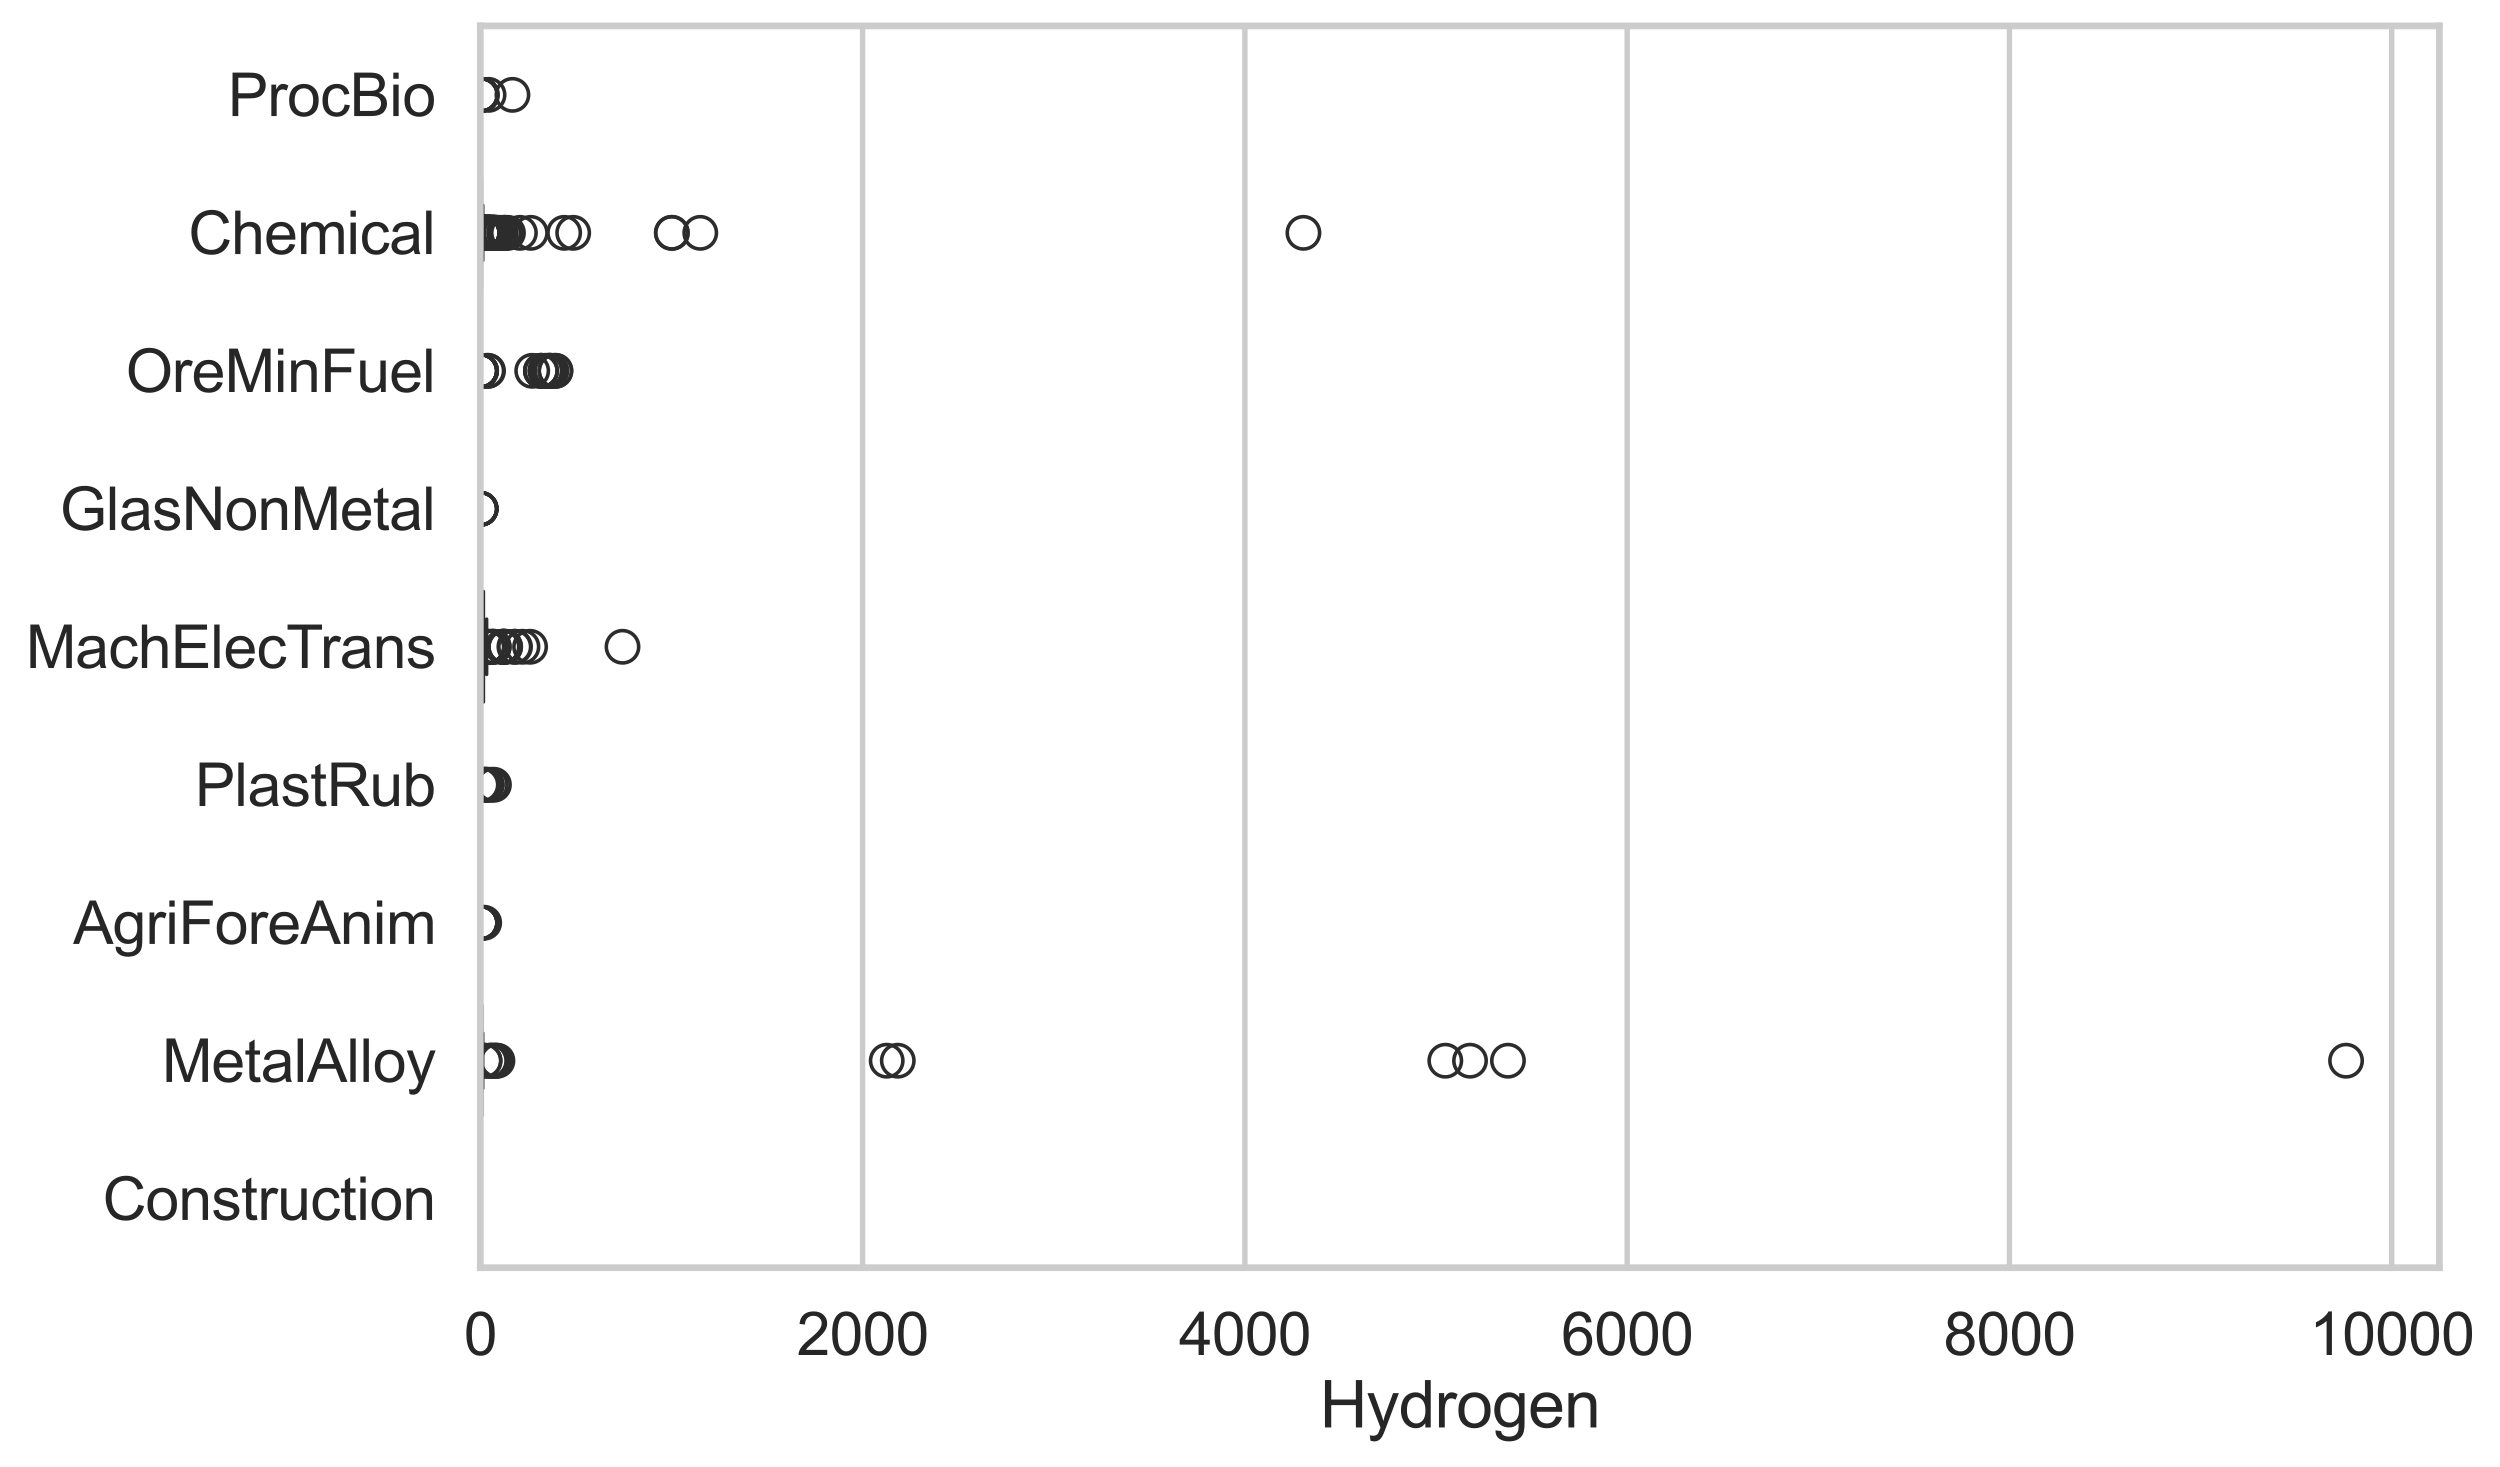 <?xml version="1.0" encoding="utf-8" standalone="no"?>
<!DOCTYPE svg PUBLIC "-//W3C//DTD SVG 1.1//EN"
  "http://www.w3.org/Graphics/SVG/1.1/DTD/svg11.dtd">
<svg xmlns:xlink="http://www.w3.org/1999/xlink" width="695.875pt" height="408.322pt" viewBox="0 0 695.875 408.322" xmlns="http://www.w3.org/2000/svg" version="1.1">
 <defs>
  <style type="text/css">*{stroke-linejoin: round; stroke-linecap: butt}</style>
 </defs>
 <g id="figure_1">
  <g id="patch_1">
   <path d="M 0 408.322 
L 695.875 408.322 
L 695.875 0 
L 0 0 
z
" style="fill: #ffffff"/>
  </g>
  <g id="axes_1">
   <g id="patch_2">
    <path d="M 133.697 352.86 
L 678.996 352.86 
L 678.996 7.2 
L 133.697 7.2 
z
" style="fill: #ffffff"/>
   </g>
   <g id="matplotlib.axis_1">
    <g id="xtick_1">
     <g id="line2d_1">
      <path d="M 133.697 352.86 
L 133.697 7.2 
" clip-path="url(#p6f147b8dbc)" style="fill: none; stroke: #cccccc; stroke-width: 1.5; stroke-linecap: round"/>
     </g>
     <g id="text_1">
      <!-- 0 -->
      <g style="fill: #262626" transform="translate(129.109 377.17) scale(0.165 -0.165)">
       <defs>
        <path id="ArialMT-30" d="M 266 2259 
Q 266 3072 433 3567 
Q 600 4063 929 4331 
Q 1259 4600 1759 4600 
Q 2128 4600 2406 4451 
Q 2684 4303 2865 4023 
Q 3047 3744 3150 3342 
Q 3253 2941 3253 2259 
Q 3253 1453 3087 958 
Q 2922 463 2592 192 
Q 2263 -78 1759 -78 
Q 1097 -78 719 397 
Q 266 969 266 2259 
z
M 844 2259 
Q 844 1131 1108 757 
Q 1372 384 1759 384 
Q 2147 384 2411 759 
Q 2675 1134 2675 2259 
Q 2675 3391 2411 3762 
Q 2147 4134 1753 4134 
Q 1366 4134 1134 3806 
Q 844 3388 844 2259 
z
" transform="scale(0.016)"/>
       </defs>
       <use xlink:href="#ArialMT-30"/>
      </g>
     </g>
    </g>
    <g id="xtick_2">
     <g id="line2d_2">
      <path d="M 240.105 352.86 
L 240.105 7.2 
" clip-path="url(#p6f147b8dbc)" style="fill: none; stroke: #cccccc; stroke-width: 1.5; stroke-linecap: round"/>
     </g>
     <g id="text_2">
      <!-- 2000 -->
      <g style="fill: #262626" transform="translate(221.754 377.17) scale(0.165 -0.165)">
       <defs>
        <path id="ArialMT-32" d="M 3222 541 
L 3222 0 
L 194 0 
Q 188 203 259 391 
Q 375 700 629 1000 
Q 884 1300 1366 1694 
Q 2113 2306 2375 2664 
Q 2638 3022 2638 3341 
Q 2638 3675 2398 3904 
Q 2159 4134 1775 4134 
Q 1369 4134 1125 3890 
Q 881 3647 878 3216 
L 300 3275 
Q 359 3922 746 4261 
Q 1134 4600 1788 4600 
Q 2447 4600 2831 4234 
Q 3216 3869 3216 3328 
Q 3216 3053 3103 2787 
Q 2991 2522 2730 2228 
Q 2469 1934 1863 1422 
Q 1356 997 1212 845 
Q 1069 694 975 541 
L 3222 541 
z
" transform="scale(0.016)"/>
       </defs>
       <use xlink:href="#ArialMT-32"/>
       <use xlink:href="#ArialMT-30" transform="translate(55.615 0)"/>
       <use xlink:href="#ArialMT-30" transform="translate(111.23 0)"/>
       <use xlink:href="#ArialMT-30" transform="translate(166.846 0)"/>
      </g>
     </g>
    </g>
    <g id="xtick_3">
     <g id="line2d_3">
      <path d="M 346.512 352.86 
L 346.512 7.2 
" clip-path="url(#p6f147b8dbc)" style="fill: none; stroke: #cccccc; stroke-width: 1.5; stroke-linecap: round"/>
     </g>
     <g id="text_3">
      <!-- 4000 -->
      <g style="fill: #262626" transform="translate(328.161 377.17) scale(0.165 -0.165)">
       <defs>
        <path id="ArialMT-34" d="M 2069 0 
L 2069 1097 
L 81 1097 
L 81 1613 
L 2172 4581 
L 2631 4581 
L 2631 1613 
L 3250 1613 
L 3250 1097 
L 2631 1097 
L 2631 0 
L 2069 0 
z
M 2069 1613 
L 2069 3678 
L 634 1613 
L 2069 1613 
z
" transform="scale(0.016)"/>
       </defs>
       <use xlink:href="#ArialMT-34"/>
       <use xlink:href="#ArialMT-30" transform="translate(55.615 0)"/>
       <use xlink:href="#ArialMT-30" transform="translate(111.23 0)"/>
       <use xlink:href="#ArialMT-30" transform="translate(166.846 0)"/>
      </g>
     </g>
    </g>
    <g id="xtick_4">
     <g id="line2d_4">
      <path d="M 452.92 352.86 
L 452.92 7.2 
" clip-path="url(#p6f147b8dbc)" style="fill: none; stroke: #cccccc; stroke-width: 1.5; stroke-linecap: round"/>
     </g>
     <g id="text_4">
      <!-- 6000 -->
      <g style="fill: #262626" transform="translate(434.569 377.17) scale(0.165 -0.165)">
       <defs>
        <path id="ArialMT-36" d="M 3184 3459 
L 2625 3416 
Q 2550 3747 2413 3897 
Q 2184 4138 1850 4138 
Q 1581 4138 1378 3988 
Q 1113 3794 959 3422 
Q 806 3050 800 2363 
Q 1003 2672 1297 2822 
Q 1591 2972 1913 2972 
Q 2475 2972 2870 2558 
Q 3266 2144 3266 1488 
Q 3266 1056 3080 686 
Q 2894 316 2569 119 
Q 2244 -78 1831 -78 
Q 1128 -78 684 439 
Q 241 956 241 2144 
Q 241 3472 731 4075 
Q 1159 4600 1884 4600 
Q 2425 4600 2770 4297 
Q 3116 3994 3184 3459 
z
M 888 1484 
Q 888 1194 1011 928 
Q 1134 663 1356 523 
Q 1578 384 1822 384 
Q 2178 384 2434 671 
Q 2691 959 2691 1453 
Q 2691 1928 2437 2201 
Q 2184 2475 1800 2475 
Q 1419 2475 1153 2201 
Q 888 1928 888 1484 
z
" transform="scale(0.016)"/>
       </defs>
       <use xlink:href="#ArialMT-36"/>
       <use xlink:href="#ArialMT-30" transform="translate(55.615 0)"/>
       <use xlink:href="#ArialMT-30" transform="translate(111.23 0)"/>
       <use xlink:href="#ArialMT-30" transform="translate(166.846 0)"/>
      </g>
     </g>
    </g>
    <g id="xtick_5">
     <g id="line2d_5">
      <path d="M 559.328 352.86 
L 559.328 7.2 
" clip-path="url(#p6f147b8dbc)" style="fill: none; stroke: #cccccc; stroke-width: 1.5; stroke-linecap: round"/>
     </g>
     <g id="text_5">
      <!-- 8000 -->
      <g style="fill: #262626" transform="translate(540.977 377.17) scale(0.165 -0.165)">
       <defs>
        <path id="ArialMT-38" d="M 1131 2484 
Q 781 2613 612 2850 
Q 444 3088 444 3419 
Q 444 3919 803 4259 
Q 1163 4600 1759 4600 
Q 2359 4600 2725 4251 
Q 3091 3903 3091 3403 
Q 3091 3084 2923 2848 
Q 2756 2613 2416 2484 
Q 2838 2347 3058 2040 
Q 3278 1734 3278 1309 
Q 3278 722 2862 322 
Q 2447 -78 1769 -78 
Q 1091 -78 675 323 
Q 259 725 259 1325 
Q 259 1772 486 2073 
Q 713 2375 1131 2484 
z
M 1019 3438 
Q 1019 3113 1228 2906 
Q 1438 2700 1772 2700 
Q 2097 2700 2305 2904 
Q 2513 3109 2513 3406 
Q 2513 3716 2298 3927 
Q 2084 4138 1766 4138 
Q 1444 4138 1231 3931 
Q 1019 3725 1019 3438 
z
M 838 1322 
Q 838 1081 952 856 
Q 1066 631 1291 507 
Q 1516 384 1775 384 
Q 2178 384 2440 643 
Q 2703 903 2703 1303 
Q 2703 1709 2433 1975 
Q 2163 2241 1756 2241 
Q 1359 2241 1098 1978 
Q 838 1716 838 1322 
z
" transform="scale(0.016)"/>
       </defs>
       <use xlink:href="#ArialMT-38"/>
       <use xlink:href="#ArialMT-30" transform="translate(55.615 0)"/>
       <use xlink:href="#ArialMT-30" transform="translate(111.23 0)"/>
       <use xlink:href="#ArialMT-30" transform="translate(166.846 0)"/>
      </g>
     </g>
    </g>
    <g id="xtick_6">
     <g id="line2d_6">
      <path d="M 665.736 352.86 
L 665.736 7.2 
" clip-path="url(#p6f147b8dbc)" style="fill: none; stroke: #cccccc; stroke-width: 1.5; stroke-linecap: round"/>
     </g>
     <g id="text_6">
      <!-- 10000 -->
      <g style="fill: #262626" transform="translate(642.797 377.17) scale(0.165 -0.165)">
       <defs>
        <path id="ArialMT-31" d="M 2384 0 
L 1822 0 
L 1822 3584 
Q 1619 3391 1289 3197 
Q 959 3003 697 2906 
L 697 3450 
Q 1169 3672 1522 3987 
Q 1875 4303 2022 4600 
L 2384 4600 
L 2384 0 
z
" transform="scale(0.016)"/>
       </defs>
       <use xlink:href="#ArialMT-31"/>
       <use xlink:href="#ArialMT-30" transform="translate(55.615 0)"/>
       <use xlink:href="#ArialMT-30" transform="translate(111.23 0)"/>
       <use xlink:href="#ArialMT-30" transform="translate(166.846 0)"/>
       <use xlink:href="#ArialMT-30" transform="translate(222.461 0)"/>
      </g>
     </g>
    </g>
    <g id="text_7">
     <!-- Hydrogen -->
     <g style="fill: #262626" transform="translate(367.326 397.334) scale(0.18 -0.18)">
      <defs>
       <path id="ArialMT-48" d="M 513 0 
L 513 4581 
L 1119 4581 
L 1119 2700 
L 3500 2700 
L 3500 4581 
L 4106 4581 
L 4106 0 
L 3500 0 
L 3500 2159 
L 1119 2159 
L 1119 0 
L 513 0 
z
" transform="scale(0.016)"/>
       <path id="ArialMT-79" d="M 397 -1278 
L 334 -750 
Q 519 -800 656 -800 
Q 844 -800 956 -737 
Q 1069 -675 1141 -563 
Q 1194 -478 1313 -144 
Q 1328 -97 1363 -6 
L 103 3319 
L 709 3319 
L 1400 1397 
Q 1534 1031 1641 628 
Q 1738 1016 1872 1384 
L 2581 3319 
L 3144 3319 
L 1881 -56 
Q 1678 -603 1566 -809 
Q 1416 -1088 1222 -1217 
Q 1028 -1347 759 -1347 
Q 597 -1347 397 -1278 
z
" transform="scale(0.016)"/>
       <path id="ArialMT-64" d="M 2575 0 
L 2575 419 
Q 2259 -75 1647 -75 
Q 1250 -75 917 144 
Q 584 363 401 755 
Q 219 1147 219 1656 
Q 219 2153 384 2558 
Q 550 2963 881 3178 
Q 1213 3394 1622 3394 
Q 1922 3394 2156 3267 
Q 2391 3141 2538 2938 
L 2538 4581 
L 3097 4581 
L 3097 0 
L 2575 0 
z
M 797 1656 
Q 797 1019 1065 703 
Q 1334 388 1700 388 
Q 2069 388 2326 689 
Q 2584 991 2584 1609 
Q 2584 2291 2321 2609 
Q 2059 2928 1675 2928 
Q 1300 2928 1048 2622 
Q 797 2316 797 1656 
z
" transform="scale(0.016)"/>
       <path id="ArialMT-72" d="M 416 0 
L 416 3319 
L 922 3319 
L 922 2816 
Q 1116 3169 1280 3281 
Q 1444 3394 1641 3394 
Q 1925 3394 2219 3213 
L 2025 2691 
Q 1819 2813 1613 2813 
Q 1428 2813 1281 2702 
Q 1134 2591 1072 2394 
Q 978 2094 978 1738 
L 978 0 
L 416 0 
z
" transform="scale(0.016)"/>
       <path id="ArialMT-6f" d="M 213 1659 
Q 213 2581 725 3025 
Q 1153 3394 1769 3394 
Q 2453 3394 2887 2945 
Q 3322 2497 3322 1706 
Q 3322 1066 3130 698 
Q 2938 331 2570 128 
Q 2203 -75 1769 -75 
Q 1072 -75 642 372 
Q 213 819 213 1659 
z
M 791 1659 
Q 791 1022 1069 705 
Q 1347 388 1769 388 
Q 2188 388 2466 706 
Q 2744 1025 2744 1678 
Q 2744 2294 2464 2611 
Q 2184 2928 1769 2928 
Q 1347 2928 1069 2612 
Q 791 2297 791 1659 
z
" transform="scale(0.016)"/>
       <path id="ArialMT-67" d="M 319 -275 
L 866 -356 
Q 900 -609 1056 -725 
Q 1266 -881 1628 -881 
Q 2019 -881 2231 -725 
Q 2444 -569 2519 -288 
Q 2563 -116 2559 434 
Q 2191 0 1641 0 
Q 956 0 581 494 
Q 206 988 206 1678 
Q 206 2153 378 2554 
Q 550 2956 876 3175 
Q 1203 3394 1644 3394 
Q 2231 3394 2613 2919 
L 2613 3319 
L 3131 3319 
L 3131 450 
Q 3131 -325 2973 -648 
Q 2816 -972 2473 -1159 
Q 2131 -1347 1631 -1347 
Q 1038 -1347 672 -1080 
Q 306 -813 319 -275 
z
M 784 1719 
Q 784 1066 1043 766 
Q 1303 466 1694 466 
Q 2081 466 2343 764 
Q 2606 1063 2606 1700 
Q 2606 2309 2336 2618 
Q 2066 2928 1684 2928 
Q 1309 2928 1046 2623 
Q 784 2319 784 1719 
z
" transform="scale(0.016)"/>
       <path id="ArialMT-65" d="M 2694 1069 
L 3275 997 
Q 3138 488 2766 206 
Q 2394 -75 1816 -75 
Q 1088 -75 661 373 
Q 234 822 234 1631 
Q 234 2469 665 2931 
Q 1097 3394 1784 3394 
Q 2450 3394 2872 2941 
Q 3294 2488 3294 1666 
Q 3294 1616 3291 1516 
L 816 1516 
Q 847 969 1125 678 
Q 1403 388 1819 388 
Q 2128 388 2347 550 
Q 2566 713 2694 1069 
z
M 847 1978 
L 2700 1978 
Q 2663 2397 2488 2606 
Q 2219 2931 1791 2931 
Q 1403 2931 1139 2672 
Q 875 2413 847 1978 
z
" transform="scale(0.016)"/>
       <path id="ArialMT-6e" d="M 422 0 
L 422 3319 
L 928 3319 
L 928 2847 
Q 1294 3394 1984 3394 
Q 2284 3394 2536 3286 
Q 2788 3178 2913 3003 
Q 3038 2828 3088 2588 
Q 3119 2431 3119 2041 
L 3119 0 
L 2556 0 
L 2556 2019 
Q 2556 2363 2490 2533 
Q 2425 2703 2258 2804 
Q 2091 2906 1866 2906 
Q 1506 2906 1245 2678 
Q 984 2450 984 1813 
L 984 0 
L 422 0 
z
" transform="scale(0.016)"/>
      </defs>
      <use xlink:href="#ArialMT-48"/>
      <use xlink:href="#ArialMT-79" transform="translate(72.217 0)"/>
      <use xlink:href="#ArialMT-64" transform="translate(122.217 0)"/>
      <use xlink:href="#ArialMT-72" transform="translate(177.832 0)"/>
      <use xlink:href="#ArialMT-6f" transform="translate(211.133 0)"/>
      <use xlink:href="#ArialMT-67" transform="translate(266.748 0)"/>
      <use xlink:href="#ArialMT-65" transform="translate(322.363 0)"/>
      <use xlink:href="#ArialMT-6e" transform="translate(377.979 0)"/>
     </g>
    </g>
   </g>
   <g id="matplotlib.axis_2">
    <g id="ytick_1">
     <g id="text_8">
      <!-- ProcBio -->
      <g style="fill: #262626" transform="translate(63.424 32.309) scale(0.165 -0.165)">
       <defs>
        <path id="ArialMT-50" d="M 494 0 
L 494 4581 
L 2222 4581 
Q 2678 4581 2919 4538 
Q 3256 4481 3484 4323 
Q 3713 4166 3852 3881 
Q 3991 3597 3991 3256 
Q 3991 2672 3619 2267 
Q 3247 1863 2275 1863 
L 1100 1863 
L 1100 0 
L 494 0 
z
M 1100 2403 
L 2284 2403 
Q 2872 2403 3119 2622 
Q 3366 2841 3366 3238 
Q 3366 3525 3220 3729 
Q 3075 3934 2838 4000 
Q 2684 4041 2272 4041 
L 1100 4041 
L 1100 2403 
z
" transform="scale(0.016)"/>
        <path id="ArialMT-63" d="M 2588 1216 
L 3141 1144 
Q 3050 572 2676 248 
Q 2303 -75 1759 -75 
Q 1078 -75 664 370 
Q 250 816 250 1647 
Q 250 2184 428 2587 
Q 606 2991 970 3192 
Q 1334 3394 1763 3394 
Q 2303 3394 2647 3120 
Q 2991 2847 3088 2344 
L 2541 2259 
Q 2463 2594 2264 2762 
Q 2066 2931 1784 2931 
Q 1359 2931 1093 2626 
Q 828 2322 828 1663 
Q 828 994 1084 691 
Q 1341 388 1753 388 
Q 2084 388 2306 591 
Q 2528 794 2588 1216 
z
" transform="scale(0.016)"/>
        <path id="ArialMT-42" d="M 469 0 
L 469 4581 
L 2188 4581 
Q 2713 4581 3030 4442 
Q 3347 4303 3526 4014 
Q 3706 3725 3706 3409 
Q 3706 3116 3547 2856 
Q 3388 2597 3066 2438 
Q 3481 2316 3704 2022 
Q 3928 1728 3928 1328 
Q 3928 1006 3792 729 
Q 3656 453 3456 303 
Q 3256 153 2954 76 
Q 2653 0 2216 0 
L 469 0 
z
M 1075 2656 
L 2066 2656 
Q 2469 2656 2644 2709 
Q 2875 2778 2992 2937 
Q 3109 3097 3109 3338 
Q 3109 3566 3000 3739 
Q 2891 3913 2687 3977 
Q 2484 4041 1991 4041 
L 1075 4041 
L 1075 2656 
z
M 1075 541 
L 2216 541 
Q 2509 541 2628 563 
Q 2838 600 2978 687 
Q 3119 775 3209 942 
Q 3300 1109 3300 1328 
Q 3300 1584 3169 1773 
Q 3038 1963 2805 2039 
Q 2572 2116 2134 2116 
L 1075 2116 
L 1075 541 
z
" transform="scale(0.016)"/>
        <path id="ArialMT-69" d="M 425 3934 
L 425 4581 
L 988 4581 
L 988 3934 
L 425 3934 
z
M 425 0 
L 425 3319 
L 988 3319 
L 988 0 
L 425 0 
z
" transform="scale(0.016)"/>
       </defs>
       <use xlink:href="#ArialMT-50"/>
       <use xlink:href="#ArialMT-72" transform="translate(66.699 0)"/>
       <use xlink:href="#ArialMT-6f" transform="translate(100 0)"/>
       <use xlink:href="#ArialMT-63" transform="translate(155.615 0)"/>
       <use xlink:href="#ArialMT-42" transform="translate(205.615 0)"/>
       <use xlink:href="#ArialMT-69" transform="translate(272.314 0)"/>
       <use xlink:href="#ArialMT-6f" transform="translate(294.531 0)"/>
      </g>
     </g>
    </g>
    <g id="ytick_2">
     <g id="text_9">
      <!-- Chemical -->
      <g style="fill: #262626" transform="translate(52.428 70.715) scale(0.165 -0.165)">
       <defs>
        <path id="ArialMT-43" d="M 3763 1606 
L 4369 1453 
Q 4178 706 3683 314 
Q 3188 -78 2472 -78 
Q 1731 -78 1267 223 
Q 803 525 561 1097 
Q 319 1669 319 2325 
Q 319 3041 592 3573 
Q 866 4106 1370 4382 
Q 1875 4659 2481 4659 
Q 3169 4659 3637 4309 
Q 4106 3959 4291 3325 
L 3694 3184 
Q 3534 3684 3231 3912 
Q 2928 4141 2469 4141 
Q 1941 4141 1586 3887 
Q 1231 3634 1087 3207 
Q 944 2781 944 2328 
Q 944 1744 1114 1308 
Q 1284 872 1643 656 
Q 2003 441 2422 441 
Q 2931 441 3284 734 
Q 3638 1028 3763 1606 
z
" transform="scale(0.016)"/>
        <path id="ArialMT-68" d="M 422 0 
L 422 4581 
L 984 4581 
L 984 2938 
Q 1378 3394 1978 3394 
Q 2347 3394 2619 3248 
Q 2891 3103 3008 2847 
Q 3125 2591 3125 2103 
L 3125 0 
L 2563 0 
L 2563 2103 
Q 2563 2525 2380 2717 
Q 2197 2909 1863 2909 
Q 1613 2909 1392 2779 
Q 1172 2650 1078 2428 
Q 984 2206 984 1816 
L 984 0 
L 422 0 
z
" transform="scale(0.016)"/>
        <path id="ArialMT-6d" d="M 422 0 
L 422 3319 
L 925 3319 
L 925 2853 
Q 1081 3097 1340 3245 
Q 1600 3394 1931 3394 
Q 2300 3394 2536 3241 
Q 2772 3088 2869 2813 
Q 3263 3394 3894 3394 
Q 4388 3394 4653 3120 
Q 4919 2847 4919 2278 
L 4919 0 
L 4359 0 
L 4359 2091 
Q 4359 2428 4304 2576 
Q 4250 2725 4106 2815 
Q 3963 2906 3769 2906 
Q 3419 2906 3187 2673 
Q 2956 2441 2956 1928 
L 2956 0 
L 2394 0 
L 2394 2156 
Q 2394 2531 2256 2718 
Q 2119 2906 1806 2906 
Q 1569 2906 1367 2781 
Q 1166 2656 1075 2415 
Q 984 2175 984 1722 
L 984 0 
L 422 0 
z
" transform="scale(0.016)"/>
        <path id="ArialMT-61" d="M 2588 409 
Q 2275 144 1986 34 
Q 1697 -75 1366 -75 
Q 819 -75 525 192 
Q 231 459 231 875 
Q 231 1119 342 1320 
Q 453 1522 633 1644 
Q 813 1766 1038 1828 
Q 1203 1872 1538 1913 
Q 2219 1994 2541 2106 
Q 2544 2222 2544 2253 
Q 2544 2597 2384 2738 
Q 2169 2928 1744 2928 
Q 1347 2928 1158 2789 
Q 969 2650 878 2297 
L 328 2372 
Q 403 2725 575 2942 
Q 747 3159 1072 3276 
Q 1397 3394 1825 3394 
Q 2250 3394 2515 3294 
Q 2781 3194 2906 3042 
Q 3031 2891 3081 2659 
Q 3109 2516 3109 2141 
L 3109 1391 
Q 3109 606 3145 398 
Q 3181 191 3288 0 
L 2700 0 
Q 2613 175 2588 409 
z
M 2541 1666 
Q 2234 1541 1622 1453 
Q 1275 1403 1131 1340 
Q 988 1278 909 1158 
Q 831 1038 831 891 
Q 831 666 1001 516 
Q 1172 366 1500 366 
Q 1825 366 2078 508 
Q 2331 650 2450 897 
Q 2541 1088 2541 1459 
L 2541 1666 
z
" transform="scale(0.016)"/>
        <path id="ArialMT-6c" d="M 409 0 
L 409 4581 
L 972 4581 
L 972 0 
L 409 0 
z
" transform="scale(0.016)"/>
       </defs>
       <use xlink:href="#ArialMT-43"/>
       <use xlink:href="#ArialMT-68" transform="translate(72.217 0)"/>
       <use xlink:href="#ArialMT-65" transform="translate(127.832 0)"/>
       <use xlink:href="#ArialMT-6d" transform="translate(183.447 0)"/>
       <use xlink:href="#ArialMT-69" transform="translate(266.748 0)"/>
       <use xlink:href="#ArialMT-63" transform="translate(288.965 0)"/>
       <use xlink:href="#ArialMT-61" transform="translate(338.965 0)"/>
       <use xlink:href="#ArialMT-6c" transform="translate(394.58 0)"/>
      </g>
     </g>
    </g>
    <g id="ytick_3">
     <g id="text_10">
      <!-- OreMinFuel -->
      <g style="fill: #262626" transform="translate(35.013 109.122) scale(0.165 -0.165)">
       <defs>
        <path id="ArialMT-4f" d="M 309 2231 
Q 309 3372 921 4017 
Q 1534 4663 2503 4663 
Q 3138 4663 3647 4359 
Q 4156 4056 4423 3514 
Q 4691 2972 4691 2284 
Q 4691 1588 4409 1038 
Q 4128 488 3612 205 
Q 3097 -78 2500 -78 
Q 1853 -78 1343 234 
Q 834 547 571 1087 
Q 309 1628 309 2231 
z
M 934 2222 
Q 934 1394 1379 917 
Q 1825 441 2497 441 
Q 3181 441 3623 922 
Q 4066 1403 4066 2288 
Q 4066 2847 3877 3264 
Q 3688 3681 3323 3911 
Q 2959 4141 2506 4141 
Q 1863 4141 1398 3698 
Q 934 3256 934 2222 
z
" transform="scale(0.016)"/>
        <path id="ArialMT-4d" d="M 475 0 
L 475 4581 
L 1388 4581 
L 2472 1338 
Q 2622 884 2691 659 
Q 2769 909 2934 1394 
L 4031 4581 
L 4847 4581 
L 4847 0 
L 4263 0 
L 4263 3834 
L 2931 0 
L 2384 0 
L 1059 3900 
L 1059 0 
L 475 0 
z
" transform="scale(0.016)"/>
        <path id="ArialMT-46" d="M 525 0 
L 525 4581 
L 3616 4581 
L 3616 4041 
L 1131 4041 
L 1131 2622 
L 3281 2622 
L 3281 2081 
L 1131 2081 
L 1131 0 
L 525 0 
z
" transform="scale(0.016)"/>
        <path id="ArialMT-75" d="M 2597 0 
L 2597 488 
Q 2209 -75 1544 -75 
Q 1250 -75 995 37 
Q 741 150 617 320 
Q 494 491 444 738 
Q 409 903 409 1263 
L 409 3319 
L 972 3319 
L 972 1478 
Q 972 1038 1006 884 
Q 1059 663 1231 536 
Q 1403 409 1656 409 
Q 1909 409 2131 539 
Q 2353 669 2445 892 
Q 2538 1116 2538 1541 
L 2538 3319 
L 3100 3319 
L 3100 0 
L 2597 0 
z
" transform="scale(0.016)"/>
       </defs>
       <use xlink:href="#ArialMT-4f"/>
       <use xlink:href="#ArialMT-72" transform="translate(77.783 0)"/>
       <use xlink:href="#ArialMT-65" transform="translate(111.084 0)"/>
       <use xlink:href="#ArialMT-4d" transform="translate(166.699 0)"/>
       <use xlink:href="#ArialMT-69" transform="translate(250 0)"/>
       <use xlink:href="#ArialMT-6e" transform="translate(272.217 0)"/>
       <use xlink:href="#ArialMT-46" transform="translate(327.832 0)"/>
       <use xlink:href="#ArialMT-75" transform="translate(388.916 0)"/>
       <use xlink:href="#ArialMT-65" transform="translate(444.531 0)"/>
       <use xlink:href="#ArialMT-6c" transform="translate(500.146 0)"/>
      </g>
     </g>
    </g>
    <g id="ytick_4">
     <g id="text_11">
      <!-- GlasNonMetal -->
      <g style="fill: #262626" transform="translate(16.659 147.529) scale(0.165 -0.165)">
       <defs>
        <path id="ArialMT-47" d="M 2638 1797 
L 2638 2334 
L 4578 2338 
L 4578 638 
Q 4131 281 3656 101 
Q 3181 -78 2681 -78 
Q 2006 -78 1454 211 
Q 903 500 622 1047 
Q 341 1594 341 2269 
Q 341 2938 620 3517 
Q 900 4097 1425 4378 
Q 1950 4659 2634 4659 
Q 3131 4659 3532 4498 
Q 3934 4338 4162 4050 
Q 4391 3763 4509 3300 
L 3963 3150 
Q 3859 3500 3706 3700 
Q 3553 3900 3268 4020 
Q 2984 4141 2638 4141 
Q 2222 4141 1919 4014 
Q 1616 3888 1430 3681 
Q 1244 3475 1141 3228 
Q 966 2803 966 2306 
Q 966 1694 1177 1281 
Q 1388 869 1791 669 
Q 2194 469 2647 469 
Q 3041 469 3416 620 
Q 3791 772 3984 944 
L 3984 1797 
L 2638 1797 
z
" transform="scale(0.016)"/>
        <path id="ArialMT-73" d="M 197 991 
L 753 1078 
Q 800 744 1014 566 
Q 1228 388 1613 388 
Q 2000 388 2187 545 
Q 2375 703 2375 916 
Q 2375 1106 2209 1216 
Q 2094 1291 1634 1406 
Q 1016 1563 777 1677 
Q 538 1791 414 1992 
Q 291 2194 291 2438 
Q 291 2659 392 2848 
Q 494 3038 669 3163 
Q 800 3259 1026 3326 
Q 1253 3394 1513 3394 
Q 1903 3394 2198 3281 
Q 2494 3169 2634 2976 
Q 2775 2784 2828 2463 
L 2278 2388 
Q 2241 2644 2061 2787 
Q 1881 2931 1553 2931 
Q 1166 2931 1000 2803 
Q 834 2675 834 2503 
Q 834 2394 903 2306 
Q 972 2216 1119 2156 
Q 1203 2125 1616 2013 
Q 2213 1853 2448 1751 
Q 2684 1650 2818 1456 
Q 2953 1263 2953 975 
Q 2953 694 2789 445 
Q 2625 197 2315 61 
Q 2006 -75 1616 -75 
Q 969 -75 630 194 
Q 291 463 197 991 
z
" transform="scale(0.016)"/>
        <path id="ArialMT-4e" d="M 488 0 
L 488 4581 
L 1109 4581 
L 3516 984 
L 3516 4581 
L 4097 4581 
L 4097 0 
L 3475 0 
L 1069 3600 
L 1069 0 
L 488 0 
z
" transform="scale(0.016)"/>
        <path id="ArialMT-74" d="M 1650 503 
L 1731 6 
Q 1494 -44 1306 -44 
Q 1000 -44 831 53 
Q 663 150 594 308 
Q 525 466 525 972 
L 525 2881 
L 113 2881 
L 113 3319 
L 525 3319 
L 525 4141 
L 1084 4478 
L 1084 3319 
L 1650 3319 
L 1650 2881 
L 1084 2881 
L 1084 941 
Q 1084 700 1114 631 
Q 1144 563 1211 522 
Q 1278 481 1403 481 
Q 1497 481 1650 503 
z
" transform="scale(0.016)"/>
       </defs>
       <use xlink:href="#ArialMT-47"/>
       <use xlink:href="#ArialMT-6c" transform="translate(77.783 0)"/>
       <use xlink:href="#ArialMT-61" transform="translate(100 0)"/>
       <use xlink:href="#ArialMT-73" transform="translate(155.615 0)"/>
       <use xlink:href="#ArialMT-4e" transform="translate(205.615 0)"/>
       <use xlink:href="#ArialMT-6f" transform="translate(277.832 0)"/>
       <use xlink:href="#ArialMT-6e" transform="translate(333.447 0)"/>
       <use xlink:href="#ArialMT-4d" transform="translate(389.062 0)"/>
       <use xlink:href="#ArialMT-65" transform="translate(472.363 0)"/>
       <use xlink:href="#ArialMT-74" transform="translate(527.979 0)"/>
       <use xlink:href="#ArialMT-61" transform="translate(555.762 0)"/>
       <use xlink:href="#ArialMT-6c" transform="translate(611.377 0)"/>
      </g>
     </g>
    </g>
    <g id="ytick_5">
     <g id="text_12">
      <!-- MachElecTrans -->
      <g style="fill: #262626" transform="translate(7.2 185.935) scale(0.165 -0.165)">
       <defs>
        <path id="ArialMT-45" d="M 506 0 
L 506 4581 
L 3819 4581 
L 3819 4041 
L 1113 4041 
L 1113 2638 
L 3647 2638 
L 3647 2100 
L 1113 2100 
L 1113 541 
L 3925 541 
L 3925 0 
L 506 0 
z
" transform="scale(0.016)"/>
        <path id="ArialMT-54" d="M 1659 0 
L 1659 4041 
L 150 4041 
L 150 4581 
L 3781 4581 
L 3781 4041 
L 2266 4041 
L 2266 0 
L 1659 0 
z
" transform="scale(0.016)"/>
       </defs>
       <use xlink:href="#ArialMT-4d"/>
       <use xlink:href="#ArialMT-61" transform="translate(83.301 0)"/>
       <use xlink:href="#ArialMT-63" transform="translate(138.916 0)"/>
       <use xlink:href="#ArialMT-68" transform="translate(188.916 0)"/>
       <use xlink:href="#ArialMT-45" transform="translate(244.531 0)"/>
       <use xlink:href="#ArialMT-6c" transform="translate(311.23 0)"/>
       <use xlink:href="#ArialMT-65" transform="translate(333.447 0)"/>
       <use xlink:href="#ArialMT-63" transform="translate(389.062 0)"/>
       <use xlink:href="#ArialMT-54" transform="translate(439.062 0)"/>
       <use xlink:href="#ArialMT-72" transform="translate(496.396 0)"/>
       <use xlink:href="#ArialMT-61" transform="translate(529.697 0)"/>
       <use xlink:href="#ArialMT-6e" transform="translate(585.312 0)"/>
       <use xlink:href="#ArialMT-73" transform="translate(640.928 0)"/>
      </g>
     </g>
    </g>
    <g id="ytick_6">
     <g id="text_13">
      <!-- PlastRub -->
      <g style="fill: #262626" transform="translate(54.248 224.342) scale(0.165 -0.165)">
       <defs>
        <path id="ArialMT-52" d="M 503 0 
L 503 4581 
L 2534 4581 
Q 3147 4581 3465 4457 
Q 3784 4334 3975 4021 
Q 4166 3709 4166 3331 
Q 4166 2844 3850 2509 
Q 3534 2175 2875 2084 
Q 3116 1969 3241 1856 
Q 3506 1613 3744 1247 
L 4541 0 
L 3778 0 
L 3172 953 
Q 2906 1366 2734 1584 
Q 2563 1803 2427 1890 
Q 2291 1978 2150 2013 
Q 2047 2034 1813 2034 
L 1109 2034 
L 1109 0 
L 503 0 
z
M 1109 2559 
L 2413 2559 
Q 2828 2559 3062 2645 
Q 3297 2731 3419 2920 
Q 3541 3109 3541 3331 
Q 3541 3656 3305 3865 
Q 3069 4075 2559 4075 
L 1109 4075 
L 1109 2559 
z
" transform="scale(0.016)"/>
        <path id="ArialMT-62" d="M 941 0 
L 419 0 
L 419 4581 
L 981 4581 
L 981 2947 
Q 1338 3394 1891 3394 
Q 2197 3394 2470 3270 
Q 2744 3147 2920 2923 
Q 3097 2700 3197 2384 
Q 3297 2069 3297 1709 
Q 3297 856 2875 390 
Q 2453 -75 1863 -75 
Q 1275 -75 941 416 
L 941 0 
z
M 934 1684 
Q 934 1088 1097 822 
Q 1363 388 1816 388 
Q 2184 388 2453 708 
Q 2722 1028 2722 1663 
Q 2722 2313 2464 2622 
Q 2206 2931 1841 2931 
Q 1472 2931 1203 2611 
Q 934 2291 934 1684 
z
" transform="scale(0.016)"/>
       </defs>
       <use xlink:href="#ArialMT-50"/>
       <use xlink:href="#ArialMT-6c" transform="translate(66.699 0)"/>
       <use xlink:href="#ArialMT-61" transform="translate(88.916 0)"/>
       <use xlink:href="#ArialMT-73" transform="translate(144.531 0)"/>
       <use xlink:href="#ArialMT-74" transform="translate(194.531 0)"/>
       <use xlink:href="#ArialMT-52" transform="translate(222.314 0)"/>
       <use xlink:href="#ArialMT-75" transform="translate(294.531 0)"/>
       <use xlink:href="#ArialMT-62" transform="translate(350.146 0)"/>
      </g>
     </g>
    </g>
    <g id="ytick_7">
     <g id="text_14">
      <!-- AgriForeAnim -->
      <g style="fill: #262626" transform="translate(20.341 262.749) scale(0.165 -0.165)">
       <defs>
        <path id="ArialMT-41" d="M -9 0 
L 1750 4581 
L 2403 4581 
L 4278 0 
L 3588 0 
L 3053 1388 
L 1138 1388 
L 634 0 
L -9 0 
z
M 1313 1881 
L 2866 1881 
L 2388 3150 
Q 2169 3728 2063 4100 
Q 1975 3659 1816 3225 
L 1313 1881 
z
" transform="scale(0.016)"/>
       </defs>
       <use xlink:href="#ArialMT-41"/>
       <use xlink:href="#ArialMT-67" transform="translate(66.699 0)"/>
       <use xlink:href="#ArialMT-72" transform="translate(122.314 0)"/>
       <use xlink:href="#ArialMT-69" transform="translate(155.615 0)"/>
       <use xlink:href="#ArialMT-46" transform="translate(177.832 0)"/>
       <use xlink:href="#ArialMT-6f" transform="translate(238.916 0)"/>
       <use xlink:href="#ArialMT-72" transform="translate(294.531 0)"/>
       <use xlink:href="#ArialMT-65" transform="translate(327.832 0)"/>
       <use xlink:href="#ArialMT-41" transform="translate(383.447 0)"/>
       <use xlink:href="#ArialMT-6e" transform="translate(450.146 0)"/>
       <use xlink:href="#ArialMT-69" transform="translate(505.762 0)"/>
       <use xlink:href="#ArialMT-6d" transform="translate(527.979 0)"/>
      </g>
     </g>
    </g>
    <g id="ytick_8">
     <g id="text_15">
      <!-- MetalAlloy -->
      <g style="fill: #262626" transform="translate(45.088 301.155) scale(0.165 -0.165)">
       <use xlink:href="#ArialMT-4d"/>
       <use xlink:href="#ArialMT-65" transform="translate(83.301 0)"/>
       <use xlink:href="#ArialMT-74" transform="translate(138.916 0)"/>
       <use xlink:href="#ArialMT-61" transform="translate(166.699 0)"/>
       <use xlink:href="#ArialMT-6c" transform="translate(222.314 0)"/>
       <use xlink:href="#ArialMT-41" transform="translate(244.531 0)"/>
       <use xlink:href="#ArialMT-6c" transform="translate(311.23 0)"/>
       <use xlink:href="#ArialMT-6c" transform="translate(333.447 0)"/>
       <use xlink:href="#ArialMT-6f" transform="translate(355.664 0)"/>
       <use xlink:href="#ArialMT-79" transform="translate(411.279 0)"/>
      </g>
     </g>
    </g>
    <g id="ytick_9">
     <g id="text_16">
      <!-- Construction -->
      <g style="fill: #262626" transform="translate(28.575 339.562) scale(0.165 -0.165)">
       <use xlink:href="#ArialMT-43"/>
       <use xlink:href="#ArialMT-6f" transform="translate(72.217 0)"/>
       <use xlink:href="#ArialMT-6e" transform="translate(127.832 0)"/>
       <use xlink:href="#ArialMT-73" transform="translate(183.447 0)"/>
       <use xlink:href="#ArialMT-74" transform="translate(233.447 0)"/>
       <use xlink:href="#ArialMT-72" transform="translate(261.23 0)"/>
       <use xlink:href="#ArialMT-75" transform="translate(294.531 0)"/>
       <use xlink:href="#ArialMT-63" transform="translate(350.146 0)"/>
       <use xlink:href="#ArialMT-74" transform="translate(400.146 0)"/>
       <use xlink:href="#ArialMT-69" transform="translate(427.93 0)"/>
       <use xlink:href="#ArialMT-6f" transform="translate(450.146 0)"/>
       <use xlink:href="#ArialMT-6e" transform="translate(505.762 0)"/>
      </g>
     </g>
    </g>
   </g>
   <g id="patch_3">
    <path d="M 133.71 11.041 
L 133.71 41.766 
L 133.779 41.766 
L 133.779 11.041 
L 133.71 11.041 
z
" clip-path="url(#p6f147b8dbc)" style="fill: #c9941d; stroke: #2c2c2c; stroke-linejoin: miter"/>
   </g>
   <g id="line2d_7">
    <path d="M 133.71 26.403 
L 133.697 26.403 
" clip-path="url(#p6f147b8dbc)" style="fill: none; stroke: #2c2c2c"/>
   </g>
   <g id="line2d_8">
    <path d="M 133.779 26.403 
L 133.871 26.403 
" clip-path="url(#p6f147b8dbc)" style="fill: none; stroke: #2c2c2c"/>
   </g>
   <g id="line2d_9">
    <path d="M 133.697 18.722 
L 133.697 34.085 
" clip-path="url(#p6f147b8dbc)" style="fill: none; stroke: #2c2c2c; stroke-linecap: round"/>
   </g>
   <g id="line2d_10">
    <path d="M 133.871 18.722 
L 133.871 34.085 
" clip-path="url(#p6f147b8dbc)" style="fill: none; stroke: #2c2c2c; stroke-linecap: round"/>
   </g>
   <g id="line2d_11">
    <defs>
     <path id="m3a940cf968" d="M 0 4.5 
C 1.193 4.5 2.338 4.026 3.182 3.182 
C 4.026 2.338 4.5 1.193 4.5 0 
C 4.5 -1.193 4.026 -2.338 3.182 -3.182 
C 2.338 -4.026 1.193 -4.5 0 -4.5 
C -1.193 -4.5 -2.338 -4.026 -3.182 -3.182 
C -4.026 -2.338 -4.5 -1.193 -4.5 0 
C -4.5 1.193 -4.026 2.338 -3.182 3.182 
C -2.338 4.026 -1.193 4.5 0 4.5 
z
" style="stroke: #2c2c2c"/>
    </defs>
    <g clip-path="url(#p6f147b8dbc)">
     <use xlink:href="#m3a940cf968" x="135.991" y="26.403" style="fill-opacity: 0; stroke: #2c2c2c"/>
     <use xlink:href="#m3a940cf968" x="133.947" y="26.403" style="fill-opacity: 0; stroke: #2c2c2c"/>
     <use xlink:href="#m3a940cf968" x="133.994" y="26.403" style="fill-opacity: 0; stroke: #2c2c2c"/>
     <use xlink:href="#m3a940cf968" x="142.634" y="26.403" style="fill-opacity: 0; stroke: #2c2c2c"/>
     <use xlink:href="#m3a940cf968" x="133.954" y="26.403" style="fill-opacity: 0; stroke: #2c2c2c"/>
     <use xlink:href="#m3a940cf968" x="133.925" y="26.403" style="fill-opacity: 0; stroke: #2c2c2c"/>
     <use xlink:href="#m3a940cf968" x="133.884" y="26.403" style="fill-opacity: 0; stroke: #2c2c2c"/>
     <use xlink:href="#m3a940cf968" x="133.97" y="26.403" style="fill-opacity: 0; stroke: #2c2c2c"/>
     <use xlink:href="#m3a940cf968" x="134.158" y="26.403" style="fill-opacity: 0; stroke: #2c2c2c"/>
    </g>
   </g>
   <g id="patch_4">
    <path d="M 133.732 49.447 
L 133.732 80.173 
L 133.989 80.173 
L 133.989 49.447 
L 133.732 49.447 
z
" clip-path="url(#p6f147b8dbc)" style="fill: #68afd7; stroke: #2c2c2c; stroke-linejoin: miter"/>
   </g>
   <g id="line2d_12">
    <path d="M 133.732 64.81 
L 133.697 64.81 
" clip-path="url(#p6f147b8dbc)" style="fill: none; stroke: #2c2c2c"/>
   </g>
   <g id="line2d_13">
    <path d="M 133.989 64.81 
L 134.365 64.81 
" clip-path="url(#p6f147b8dbc)" style="fill: none; stroke: #2c2c2c"/>
   </g>
   <g id="line2d_14">
    <path d="M 133.697 57.129 
L 133.697 72.491 
" clip-path="url(#p6f147b8dbc)" style="fill: none; stroke: #2c2c2c; stroke-linecap: round"/>
   </g>
   <g id="line2d_15">
    <path d="M 134.365 57.129 
L 134.365 72.491 
" clip-path="url(#p6f147b8dbc)" style="fill: none; stroke: #2c2c2c; stroke-linecap: round"/>
   </g>
   <g id="line2d_16">
    <g clip-path="url(#p6f147b8dbc)">
     <use xlink:href="#m3a940cf968" x="137.456" y="64.81" style="fill-opacity: 0; stroke: #2c2c2c"/>
     <use xlink:href="#m3a940cf968" x="134.725" y="64.81" style="fill-opacity: 0; stroke: #2c2c2c"/>
     <use xlink:href="#m3a940cf968" x="134.494" y="64.81" style="fill-opacity: 0; stroke: #2c2c2c"/>
     <use xlink:href="#m3a940cf968" x="134.722" y="64.81" style="fill-opacity: 0; stroke: #2c2c2c"/>
     <use xlink:href="#m3a940cf968" x="135.868" y="64.81" style="fill-opacity: 0; stroke: #2c2c2c"/>
     <use xlink:href="#m3a940cf968" x="139.346" y="64.81" style="fill-opacity: 0; stroke: #2c2c2c"/>
     <use xlink:href="#m3a940cf968" x="134.776" y="64.81" style="fill-opacity: 0; stroke: #2c2c2c"/>
     <use xlink:href="#m3a940cf968" x="135.044" y="64.81" style="fill-opacity: 0; stroke: #2c2c2c"/>
     <use xlink:href="#m3a940cf968" x="135.667" y="64.81" style="fill-opacity: 0; stroke: #2c2c2c"/>
     <use xlink:href="#m3a940cf968" x="136.87" y="64.81" style="fill-opacity: 0; stroke: #2c2c2c"/>
     <use xlink:href="#m3a940cf968" x="362.808" y="64.81" style="fill-opacity: 0; stroke: #2c2c2c"/>
     <use xlink:href="#m3a940cf968" x="135.568" y="64.81" style="fill-opacity: 0; stroke: #2c2c2c"/>
     <use xlink:href="#m3a940cf968" x="134.76" y="64.81" style="fill-opacity: 0; stroke: #2c2c2c"/>
     <use xlink:href="#m3a940cf968" x="135.76" y="64.81" style="fill-opacity: 0; stroke: #2c2c2c"/>
     <use xlink:href="#m3a940cf968" x="134.732" y="64.81" style="fill-opacity: 0; stroke: #2c2c2c"/>
     <use xlink:href="#m3a940cf968" x="135.658" y="64.81" style="fill-opacity: 0; stroke: #2c2c2c"/>
     <use xlink:href="#m3a940cf968" x="134.744" y="64.81" style="fill-opacity: 0; stroke: #2c2c2c"/>
     <use xlink:href="#m3a940cf968" x="140.374" y="64.81" style="fill-opacity: 0; stroke: #2c2c2c"/>
     <use xlink:href="#m3a940cf968" x="135.983" y="64.81" style="fill-opacity: 0; stroke: #2c2c2c"/>
     <use xlink:href="#m3a940cf968" x="134.474" y="64.81" style="fill-opacity: 0; stroke: #2c2c2c"/>
     <use xlink:href="#m3a940cf968" x="136.388" y="64.81" style="fill-opacity: 0; stroke: #2c2c2c"/>
     <use xlink:href="#m3a940cf968" x="134.787" y="64.81" style="fill-opacity: 0; stroke: #2c2c2c"/>
     <use xlink:href="#m3a940cf968" x="135.49" y="64.81" style="fill-opacity: 0; stroke: #2c2c2c"/>
     <use xlink:href="#m3a940cf968" x="134.916" y="64.81" style="fill-opacity: 0; stroke: #2c2c2c"/>
     <use xlink:href="#m3a940cf968" x="136.256" y="64.81" style="fill-opacity: 0; stroke: #2c2c2c"/>
     <use xlink:href="#m3a940cf968" x="140.624" y="64.81" style="fill-opacity: 0; stroke: #2c2c2c"/>
     <use xlink:href="#m3a940cf968" x="134.739" y="64.81" style="fill-opacity: 0; stroke: #2c2c2c"/>
     <use xlink:href="#m3a940cf968" x="137.002" y="64.81" style="fill-opacity: 0; stroke: #2c2c2c"/>
     <use xlink:href="#m3a940cf968" x="135.437" y="64.81" style="fill-opacity: 0; stroke: #2c2c2c"/>
     <use xlink:href="#m3a940cf968" x="135.211" y="64.81" style="fill-opacity: 0; stroke: #2c2c2c"/>
     <use xlink:href="#m3a940cf968" x="137.473" y="64.81" style="fill-opacity: 0; stroke: #2c2c2c"/>
     <use xlink:href="#m3a940cf968" x="134.495" y="64.81" style="fill-opacity: 0; stroke: #2c2c2c"/>
     <use xlink:href="#m3a940cf968" x="137.767" y="64.81" style="fill-opacity: 0; stroke: #2c2c2c"/>
     <use xlink:href="#m3a940cf968" x="134.783" y="64.81" style="fill-opacity: 0; stroke: #2c2c2c"/>
     <use xlink:href="#m3a940cf968" x="134.545" y="64.81" style="fill-opacity: 0; stroke: #2c2c2c"/>
     <use xlink:href="#m3a940cf968" x="137.405" y="64.81" style="fill-opacity: 0; stroke: #2c2c2c"/>
     <use xlink:href="#m3a940cf968" x="135.971" y="64.81" style="fill-opacity: 0; stroke: #2c2c2c"/>
     <use xlink:href="#m3a940cf968" x="141.392" y="64.81" style="fill-opacity: 0; stroke: #2c2c2c"/>
     <use xlink:href="#m3a940cf968" x="134.438" y="64.81" style="fill-opacity: 0; stroke: #2c2c2c"/>
     <use xlink:href="#m3a940cf968" x="135.287" y="64.81" style="fill-opacity: 0; stroke: #2c2c2c"/>
     <use xlink:href="#m3a940cf968" x="136.601" y="64.81" style="fill-opacity: 0; stroke: #2c2c2c"/>
     <use xlink:href="#m3a940cf968" x="134.676" y="64.81" style="fill-opacity: 0; stroke: #2c2c2c"/>
     <use xlink:href="#m3a940cf968" x="135.225" y="64.81" style="fill-opacity: 0; stroke: #2c2c2c"/>
     <use xlink:href="#m3a940cf968" x="136.619" y="64.81" style="fill-opacity: 0; stroke: #2c2c2c"/>
     <use xlink:href="#m3a940cf968" x="135.485" y="64.81" style="fill-opacity: 0; stroke: #2c2c2c"/>
     <use xlink:href="#m3a940cf968" x="136.348" y="64.81" style="fill-opacity: 0; stroke: #2c2c2c"/>
     <use xlink:href="#m3a940cf968" x="135.6" y="64.81" style="fill-opacity: 0; stroke: #2c2c2c"/>
     <use xlink:href="#m3a940cf968" x="136.907" y="64.81" style="fill-opacity: 0; stroke: #2c2c2c"/>
     <use xlink:href="#m3a940cf968" x="144.72" y="64.81" style="fill-opacity: 0; stroke: #2c2c2c"/>
     <use xlink:href="#m3a940cf968" x="134.487" y="64.81" style="fill-opacity: 0; stroke: #2c2c2c"/>
     <use xlink:href="#m3a940cf968" x="134.686" y="64.81" style="fill-opacity: 0; stroke: #2c2c2c"/>
     <use xlink:href="#m3a940cf968" x="135.596" y="64.81" style="fill-opacity: 0; stroke: #2c2c2c"/>
     <use xlink:href="#m3a940cf968" x="137.397" y="64.81" style="fill-opacity: 0; stroke: #2c2c2c"/>
     <use xlink:href="#m3a940cf968" x="136.887" y="64.81" style="fill-opacity: 0; stroke: #2c2c2c"/>
     <use xlink:href="#m3a940cf968" x="135.679" y="64.81" style="fill-opacity: 0; stroke: #2c2c2c"/>
     <use xlink:href="#m3a940cf968" x="137.507" y="64.81" style="fill-opacity: 0; stroke: #2c2c2c"/>
     <use xlink:href="#m3a940cf968" x="134.392" y="64.81" style="fill-opacity: 0; stroke: #2c2c2c"/>
     <use xlink:href="#m3a940cf968" x="134.799" y="64.81" style="fill-opacity: 0; stroke: #2c2c2c"/>
     <use xlink:href="#m3a940cf968" x="135.872" y="64.81" style="fill-opacity: 0; stroke: #2c2c2c"/>
     <use xlink:href="#m3a940cf968" x="136.49" y="64.81" style="fill-opacity: 0; stroke: #2c2c2c"/>
     <use xlink:href="#m3a940cf968" x="135.493" y="64.81" style="fill-opacity: 0; stroke: #2c2c2c"/>
     <use xlink:href="#m3a940cf968" x="134.838" y="64.81" style="fill-opacity: 0; stroke: #2c2c2c"/>
     <use xlink:href="#m3a940cf968" x="134.964" y="64.81" style="fill-opacity: 0; stroke: #2c2c2c"/>
     <use xlink:href="#m3a940cf968" x="137.189" y="64.81" style="fill-opacity: 0; stroke: #2c2c2c"/>
     <use xlink:href="#m3a940cf968" x="136.128" y="64.81" style="fill-opacity: 0; stroke: #2c2c2c"/>
     <use xlink:href="#m3a940cf968" x="136.704" y="64.81" style="fill-opacity: 0; stroke: #2c2c2c"/>
     <use xlink:href="#m3a940cf968" x="134.732" y="64.81" style="fill-opacity: 0; stroke: #2c2c2c"/>
     <use xlink:href="#m3a940cf968" x="134.554" y="64.81" style="fill-opacity: 0; stroke: #2c2c2c"/>
     <use xlink:href="#m3a940cf968" x="134.414" y="64.81" style="fill-opacity: 0; stroke: #2c2c2c"/>
     <use xlink:href="#m3a940cf968" x="135.552" y="64.81" style="fill-opacity: 0; stroke: #2c2c2c"/>
     <use xlink:href="#m3a940cf968" x="134.871" y="64.81" style="fill-opacity: 0; stroke: #2c2c2c"/>
     <use xlink:href="#m3a940cf968" x="136.608" y="64.81" style="fill-opacity: 0; stroke: #2c2c2c"/>
     <use xlink:href="#m3a940cf968" x="134.516" y="64.81" style="fill-opacity: 0; stroke: #2c2c2c"/>
     <use xlink:href="#m3a940cf968" x="136.266" y="64.81" style="fill-opacity: 0; stroke: #2c2c2c"/>
     <use xlink:href="#m3a940cf968" x="137.447" y="64.81" style="fill-opacity: 0; stroke: #2c2c2c"/>
     <use xlink:href="#m3a940cf968" x="137.646" y="64.81" style="fill-opacity: 0; stroke: #2c2c2c"/>
     <use xlink:href="#m3a940cf968" x="136.21" y="64.81" style="fill-opacity: 0; stroke: #2c2c2c"/>
     <use xlink:href="#m3a940cf968" x="157.035" y="64.81" style="fill-opacity: 0; stroke: #2c2c2c"/>
     <use xlink:href="#m3a940cf968" x="135.178" y="64.81" style="fill-opacity: 0; stroke: #2c2c2c"/>
     <use xlink:href="#m3a940cf968" x="134.803" y="64.81" style="fill-opacity: 0; stroke: #2c2c2c"/>
     <use xlink:href="#m3a940cf968" x="147.739" y="64.81" style="fill-opacity: 0; stroke: #2c2c2c"/>
     <use xlink:href="#m3a940cf968" x="136.188" y="64.81" style="fill-opacity: 0; stroke: #2c2c2c"/>
     <use xlink:href="#m3a940cf968" x="137.209" y="64.81" style="fill-opacity: 0; stroke: #2c2c2c"/>
     <use xlink:href="#m3a940cf968" x="134.703" y="64.81" style="fill-opacity: 0; stroke: #2c2c2c"/>
     <use xlink:href="#m3a940cf968" x="134.773" y="64.81" style="fill-opacity: 0; stroke: #2c2c2c"/>
     <use xlink:href="#m3a940cf968" x="134.501" y="64.81" style="fill-opacity: 0; stroke: #2c2c2c"/>
     <use xlink:href="#m3a940cf968" x="135.466" y="64.81" style="fill-opacity: 0; stroke: #2c2c2c"/>
     <use xlink:href="#m3a940cf968" x="135.291" y="64.81" style="fill-opacity: 0; stroke: #2c2c2c"/>
     <use xlink:href="#m3a940cf968" x="134.732" y="64.81" style="fill-opacity: 0; stroke: #2c2c2c"/>
     <use xlink:href="#m3a940cf968" x="138.226" y="64.81" style="fill-opacity: 0; stroke: #2c2c2c"/>
     <use xlink:href="#m3a940cf968" x="135.267" y="64.81" style="fill-opacity: 0; stroke: #2c2c2c"/>
     <use xlink:href="#m3a940cf968" x="136.388" y="64.81" style="fill-opacity: 0; stroke: #2c2c2c"/>
     <use xlink:href="#m3a940cf968" x="134.641" y="64.81" style="fill-opacity: 0; stroke: #2c2c2c"/>
     <use xlink:href="#m3a940cf968" x="134.688" y="64.81" style="fill-opacity: 0; stroke: #2c2c2c"/>
     <use xlink:href="#m3a940cf968" x="135.944" y="64.81" style="fill-opacity: 0; stroke: #2c2c2c"/>
     <use xlink:href="#m3a940cf968" x="135.549" y="64.81" style="fill-opacity: 0; stroke: #2c2c2c"/>
     <use xlink:href="#m3a940cf968" x="135.561" y="64.81" style="fill-opacity: 0; stroke: #2c2c2c"/>
     <use xlink:href="#m3a940cf968" x="135.105" y="64.81" style="fill-opacity: 0; stroke: #2c2c2c"/>
     <use xlink:href="#m3a940cf968" x="135.531" y="64.81" style="fill-opacity: 0; stroke: #2c2c2c"/>
     <use xlink:href="#m3a940cf968" x="135.14" y="64.81" style="fill-opacity: 0; stroke: #2c2c2c"/>
     <use xlink:href="#m3a940cf968" x="137.756" y="64.81" style="fill-opacity: 0; stroke: #2c2c2c"/>
     <use xlink:href="#m3a940cf968" x="140.416" y="64.81" style="fill-opacity: 0; stroke: #2c2c2c"/>
     <use xlink:href="#m3a940cf968" x="187.003" y="64.81" style="fill-opacity: 0; stroke: #2c2c2c"/>
     <use xlink:href="#m3a940cf968" x="136.266" y="64.81" style="fill-opacity: 0; stroke: #2c2c2c"/>
     <use xlink:href="#m3a940cf968" x="135.06" y="64.81" style="fill-opacity: 0; stroke: #2c2c2c"/>
     <use xlink:href="#m3a940cf968" x="136.507" y="64.81" style="fill-opacity: 0; stroke: #2c2c2c"/>
     <use xlink:href="#m3a940cf968" x="135.356" y="64.81" style="fill-opacity: 0; stroke: #2c2c2c"/>
     <use xlink:href="#m3a940cf968" x="136.484" y="64.81" style="fill-opacity: 0; stroke: #2c2c2c"/>
     <use xlink:href="#m3a940cf968" x="134.654" y="64.81" style="fill-opacity: 0; stroke: #2c2c2c"/>
     <use xlink:href="#m3a940cf968" x="187.003" y="64.81" style="fill-opacity: 0; stroke: #2c2c2c"/>
     <use xlink:href="#m3a940cf968" x="135.861" y="64.81" style="fill-opacity: 0; stroke: #2c2c2c"/>
     <use xlink:href="#m3a940cf968" x="136.836" y="64.81" style="fill-opacity: 0; stroke: #2c2c2c"/>
     <use xlink:href="#m3a940cf968" x="134.732" y="64.81" style="fill-opacity: 0; stroke: #2c2c2c"/>
     <use xlink:href="#m3a940cf968" x="134.701" y="64.81" style="fill-opacity: 0; stroke: #2c2c2c"/>
     <use xlink:href="#m3a940cf968" x="135.798" y="64.81" style="fill-opacity: 0; stroke: #2c2c2c"/>
     <use xlink:href="#m3a940cf968" x="135.608" y="64.81" style="fill-opacity: 0; stroke: #2c2c2c"/>
     <use xlink:href="#m3a940cf968" x="135.527" y="64.81" style="fill-opacity: 0; stroke: #2c2c2c"/>
     <use xlink:href="#m3a940cf968" x="134.477" y="64.81" style="fill-opacity: 0; stroke: #2c2c2c"/>
     <use xlink:href="#m3a940cf968" x="194.923" y="64.81" style="fill-opacity: 0; stroke: #2c2c2c"/>
     <use xlink:href="#m3a940cf968" x="134.717" y="64.81" style="fill-opacity: 0; stroke: #2c2c2c"/>
     <use xlink:href="#m3a940cf968" x="134.893" y="64.81" style="fill-opacity: 0; stroke: #2c2c2c"/>
     <use xlink:href="#m3a940cf968" x="135.961" y="64.81" style="fill-opacity: 0; stroke: #2c2c2c"/>
     <use xlink:href="#m3a940cf968" x="134.847" y="64.81" style="fill-opacity: 0; stroke: #2c2c2c"/>
     <use xlink:href="#m3a940cf968" x="134.513" y="64.81" style="fill-opacity: 0; stroke: #2c2c2c"/>
     <use xlink:href="#m3a940cf968" x="138.303" y="64.81" style="fill-opacity: 0; stroke: #2c2c2c"/>
     <use xlink:href="#m3a940cf968" x="135.327" y="64.81" style="fill-opacity: 0; stroke: #2c2c2c"/>
     <use xlink:href="#m3a940cf968" x="135.586" y="64.81" style="fill-opacity: 0; stroke: #2c2c2c"/>
     <use xlink:href="#m3a940cf968" x="136.413" y="64.81" style="fill-opacity: 0; stroke: #2c2c2c"/>
     <use xlink:href="#m3a940cf968" x="135.205" y="64.81" style="fill-opacity: 0; stroke: #2c2c2c"/>
     <use xlink:href="#m3a940cf968" x="159.549" y="64.81" style="fill-opacity: 0; stroke: #2c2c2c"/>
     <use xlink:href="#m3a940cf968" x="135.544" y="64.81" style="fill-opacity: 0; stroke: #2c2c2c"/>
     <use xlink:href="#m3a940cf968" x="134.543" y="64.81" style="fill-opacity: 0; stroke: #2c2c2c"/>
     <use xlink:href="#m3a940cf968" x="135.303" y="64.81" style="fill-opacity: 0; stroke: #2c2c2c"/>
     <use xlink:href="#m3a940cf968" x="137.213" y="64.81" style="fill-opacity: 0; stroke: #2c2c2c"/>
     <use xlink:href="#m3a940cf968" x="138.315" y="64.81" style="fill-opacity: 0; stroke: #2c2c2c"/>
     <use xlink:href="#m3a940cf968" x="135.095" y="64.81" style="fill-opacity: 0; stroke: #2c2c2c"/>
     <use xlink:href="#m3a940cf968" x="136.266" y="64.81" style="fill-opacity: 0; stroke: #2c2c2c"/>
     <use xlink:href="#m3a940cf968" x="135.04" y="64.81" style="fill-opacity: 0; stroke: #2c2c2c"/>
     <use xlink:href="#m3a940cf968" x="134.516" y="64.81" style="fill-opacity: 0; stroke: #2c2c2c"/>
    </g>
   </g>
   <g id="patch_5">
    <path d="M 133.7 87.854 
L 133.7 118.579 
L 133.719 118.579 
L 133.719 87.854 
L 133.7 87.854 
z
" clip-path="url(#p6f147b8dbc)" style="fill: #148a6a; stroke: #2c2c2c; stroke-linejoin: miter"/>
   </g>
   <g id="line2d_17">
    <path d="M 133.7 103.217 
L 133.697 103.217 
" clip-path="url(#p6f147b8dbc)" style="fill: none; stroke: #2c2c2c"/>
   </g>
   <g id="line2d_18">
    <path d="M 133.719 103.217 
L 133.745 103.217 
" clip-path="url(#p6f147b8dbc)" style="fill: none; stroke: #2c2c2c"/>
   </g>
   <g id="line2d_19">
    <path d="M 133.697 95.535 
L 133.697 110.898 
" clip-path="url(#p6f147b8dbc)" style="fill: none; stroke: #2c2c2c; stroke-linecap: round"/>
   </g>
   <g id="line2d_20">
    <path d="M 133.745 95.535 
L 133.745 110.898 
" clip-path="url(#p6f147b8dbc)" style="fill: none; stroke: #2c2c2c; stroke-linecap: round"/>
   </g>
   <g id="line2d_21">
    <g clip-path="url(#p6f147b8dbc)">
     <use xlink:href="#m3a940cf968" x="133.784" y="103.217" style="fill-opacity: 0; stroke: #2c2c2c"/>
     <use xlink:href="#m3a940cf968" x="133.77" y="103.217" style="fill-opacity: 0; stroke: #2c2c2c"/>
     <use xlink:href="#m3a940cf968" x="152.962" y="103.217" style="fill-opacity: 0; stroke: #2c2c2c"/>
     <use xlink:href="#m3a940cf968" x="154.601" y="103.217" style="fill-opacity: 0; stroke: #2c2c2c"/>
     <use xlink:href="#m3a940cf968" x="133.752" y="103.217" style="fill-opacity: 0; stroke: #2c2c2c"/>
     <use xlink:href="#m3a940cf968" x="133.791" y="103.217" style="fill-opacity: 0; stroke: #2c2c2c"/>
     <use xlink:href="#m3a940cf968" x="150.623" y="103.217" style="fill-opacity: 0; stroke: #2c2c2c"/>
     <use xlink:href="#m3a940cf968" x="150.574" y="103.217" style="fill-opacity: 0; stroke: #2c2c2c"/>
     <use xlink:href="#m3a940cf968" x="133.811" y="103.217" style="fill-opacity: 0; stroke: #2c2c2c"/>
     <use xlink:href="#m3a940cf968" x="151.773" y="103.217" style="fill-opacity: 0; stroke: #2c2c2c"/>
     <use xlink:href="#m3a940cf968" x="154.601" y="103.217" style="fill-opacity: 0; stroke: #2c2c2c"/>
     <use xlink:href="#m3a940cf968" x="133.755" y="103.217" style="fill-opacity: 0; stroke: #2c2c2c"/>
     <use xlink:href="#m3a940cf968" x="135.653" y="103.217" style="fill-opacity: 0; stroke: #2c2c2c"/>
     <use xlink:href="#m3a940cf968" x="133.757" y="103.217" style="fill-opacity: 0; stroke: #2c2c2c"/>
     <use xlink:href="#m3a940cf968" x="148.142" y="103.217" style="fill-opacity: 0; stroke: #2c2c2c"/>
     <use xlink:href="#m3a940cf968" x="152.962" y="103.217" style="fill-opacity: 0; stroke: #2c2c2c"/>
     <use xlink:href="#m3a940cf968" x="135.844" y="103.217" style="fill-opacity: 0; stroke: #2c2c2c"/>
     <use xlink:href="#m3a940cf968" x="133.906" y="103.217" style="fill-opacity: 0; stroke: #2c2c2c"/>
     <use xlink:href="#m3a940cf968" x="152.461" y="103.217" style="fill-opacity: 0; stroke: #2c2c2c"/>
     <use xlink:href="#m3a940cf968" x="153.493" y="103.217" style="fill-opacity: 0; stroke: #2c2c2c"/>
     <use xlink:href="#m3a940cf968" x="153.046" y="103.217" style="fill-opacity: 0; stroke: #2c2c2c"/>
     <use xlink:href="#m3a940cf968" x="133.75" y="103.217" style="fill-opacity: 0; stroke: #2c2c2c"/>
     <use xlink:href="#m3a940cf968" x="150.572" y="103.217" style="fill-opacity: 0; stroke: #2c2c2c"/>
     <use xlink:href="#m3a940cf968" x="133.895" y="103.217" style="fill-opacity: 0; stroke: #2c2c2c"/>
     <use xlink:href="#m3a940cf968" x="133.922" y="103.217" style="fill-opacity: 0; stroke: #2c2c2c"/>
    </g>
   </g>
   <g id="patch_6">
    <path d="M 133.71 126.261 
L 133.71 156.986 
L 133.724 156.986 
L 133.724 126.261 
L 133.71 126.261 
z
" clip-path="url(#p6f147b8dbc)" style="fill: #dad158; stroke: #2c2c2c; stroke-linejoin: miter"/>
   </g>
   <g id="line2d_22">
    <path d="M 133.71 141.623 
L 133.698 141.623 
" clip-path="url(#p6f147b8dbc)" style="fill: none; stroke: #2c2c2c"/>
   </g>
   <g id="line2d_23">
    <path d="M 133.724 141.623 
L 133.744 141.623 
" clip-path="url(#p6f147b8dbc)" style="fill: none; stroke: #2c2c2c"/>
   </g>
   <g id="line2d_24">
    <path d="M 133.698 133.942 
L 133.698 149.305 
" clip-path="url(#p6f147b8dbc)" style="fill: none; stroke: #2c2c2c; stroke-linecap: round"/>
   </g>
   <g id="line2d_25">
    <path d="M 133.744 133.942 
L 133.744 149.305 
" clip-path="url(#p6f147b8dbc)" style="fill: none; stroke: #2c2c2c; stroke-linecap: round"/>
   </g>
   <g id="line2d_26">
    <g clip-path="url(#p6f147b8dbc)">
     <use xlink:href="#m3a940cf968" x="133.682" y="141.623" style="fill-opacity: 0; stroke: #2c2c2c"/>
     <use xlink:href="#m3a940cf968" x="133.759" y="141.623" style="fill-opacity: 0; stroke: #2c2c2c"/>
     <use xlink:href="#m3a940cf968" x="133.78" y="141.623" style="fill-opacity: 0; stroke: #2c2c2c"/>
     <use xlink:href="#m3a940cf968" x="133.755" y="141.623" style="fill-opacity: 0; stroke: #2c2c2c"/>
     <use xlink:href="#m3a940cf968" x="133.802" y="141.623" style="fill-opacity: 0; stroke: #2c2c2c"/>
     <use xlink:href="#m3a940cf968" x="133.804" y="141.623" style="fill-opacity: 0; stroke: #2c2c2c"/>
    </g>
   </g>
   <g id="patch_7">
    <path d="M 133.829 164.667 
L 133.829 195.393 
L 134.545 195.393 
L 134.545 164.667 
L 133.829 164.667 
z
" clip-path="url(#p6f147b8dbc)" style="fill: #166c9c; stroke: #2c2c2c; stroke-linejoin: miter"/>
   </g>
   <g id="line2d_27">
    <path d="M 133.829 180.03 
L 133.699 180.03 
" clip-path="url(#p6f147b8dbc)" style="fill: none; stroke: #2c2c2c"/>
   </g>
   <g id="line2d_28">
    <path d="M 134.545 180.03 
L 135.443 180.03 
" clip-path="url(#p6f147b8dbc)" style="fill: none; stroke: #2c2c2c"/>
   </g>
   <g id="line2d_29">
    <path d="M 133.699 172.349 
L 133.699 187.711 
" clip-path="url(#p6f147b8dbc)" style="fill: none; stroke: #2c2c2c; stroke-linecap: round"/>
   </g>
   <g id="line2d_30">
    <path d="M 135.443 172.349 
L 135.443 187.711 
" clip-path="url(#p6f147b8dbc)" style="fill: none; stroke: #2c2c2c; stroke-linecap: round"/>
   </g>
   <g id="line2d_31">
    <g clip-path="url(#p6f147b8dbc)">
     <use xlink:href="#m3a940cf968" x="143.183" y="180.03" style="fill-opacity: 0; stroke: #2c2c2c"/>
     <use xlink:href="#m3a940cf968" x="140.618" y="180.03" style="fill-opacity: 0; stroke: #2c2c2c"/>
     <use xlink:href="#m3a940cf968" x="136.896" y="180.03" style="fill-opacity: 0; stroke: #2c2c2c"/>
     <use xlink:href="#m3a940cf968" x="137.423" y="180.03" style="fill-opacity: 0; stroke: #2c2c2c"/>
     <use xlink:href="#m3a940cf968" x="140.589" y="180.03" style="fill-opacity: 0; stroke: #2c2c2c"/>
     <use xlink:href="#m3a940cf968" x="139.87" y="180.03" style="fill-opacity: 0; stroke: #2c2c2c"/>
     <use xlink:href="#m3a940cf968" x="145.426" y="180.03" style="fill-opacity: 0; stroke: #2c2c2c"/>
     <use xlink:href="#m3a940cf968" x="135.705" y="180.03" style="fill-opacity: 0; stroke: #2c2c2c"/>
     <use xlink:href="#m3a940cf968" x="139.99" y="180.03" style="fill-opacity: 0; stroke: #2c2c2c"/>
     <use xlink:href="#m3a940cf968" x="140.335" y="180.03" style="fill-opacity: 0; stroke: #2c2c2c"/>
     <use xlink:href="#m3a940cf968" x="173.275" y="180.03" style="fill-opacity: 0; stroke: #2c2c2c"/>
     <use xlink:href="#m3a940cf968" x="135.811" y="180.03" style="fill-opacity: 0; stroke: #2c2c2c"/>
     <use xlink:href="#m3a940cf968" x="137.43" y="180.03" style="fill-opacity: 0; stroke: #2c2c2c"/>
     <use xlink:href="#m3a940cf968" x="135.709" y="180.03" style="fill-opacity: 0; stroke: #2c2c2c"/>
     <use xlink:href="#m3a940cf968" x="136.908" y="180.03" style="fill-opacity: 0; stroke: #2c2c2c"/>
     <use xlink:href="#m3a940cf968" x="139.99" y="180.03" style="fill-opacity: 0; stroke: #2c2c2c"/>
     <use xlink:href="#m3a940cf968" x="143.355" y="180.03" style="fill-opacity: 0; stroke: #2c2c2c"/>
     <use xlink:href="#m3a940cf968" x="140.014" y="180.03" style="fill-opacity: 0; stroke: #2c2c2c"/>
     <use xlink:href="#m3a940cf968" x="147.553" y="180.03" style="fill-opacity: 0; stroke: #2c2c2c"/>
    </g>
   </g>
   <g id="patch_8">
    <path d="M 133.742 203.074 
L 133.742 233.799 
L 133.816 233.799 
L 133.816 203.074 
L 133.742 203.074 
z
" clip-path="url(#p6f147b8dbc)" style="fill: #ba611b; stroke: #2c2c2c; stroke-linejoin: miter"/>
   </g>
   <g id="line2d_32">
    <path d="M 133.742 218.437 
L 133.697 218.437 
" clip-path="url(#p6f147b8dbc)" style="fill: none; stroke: #2c2c2c"/>
   </g>
   <g id="line2d_33">
    <path d="M 133.816 218.437 
L 133.919 218.437 
" clip-path="url(#p6f147b8dbc)" style="fill: none; stroke: #2c2c2c"/>
   </g>
   <g id="line2d_34">
    <path d="M 133.697 210.755 
L 133.697 226.118 
" clip-path="url(#p6f147b8dbc)" style="fill: none; stroke: #2c2c2c; stroke-linecap: round"/>
   </g>
   <g id="line2d_35">
    <path d="M 133.919 210.755 
L 133.919 226.118 
" clip-path="url(#p6f147b8dbc)" style="fill: none; stroke: #2c2c2c; stroke-linecap: round"/>
   </g>
   <g id="line2d_36">
    <g clip-path="url(#p6f147b8dbc)">
     <use xlink:href="#m3a940cf968" x="134.748" y="218.437" style="fill-opacity: 0; stroke: #2c2c2c"/>
     <use xlink:href="#m3a940cf968" x="136.606" y="218.437" style="fill-opacity: 0; stroke: #2c2c2c"/>
     <use xlink:href="#m3a940cf968" x="137.486" y="218.437" style="fill-opacity: 0; stroke: #2c2c2c"/>
     <use xlink:href="#m3a940cf968" x="135.343" y="218.437" style="fill-opacity: 0; stroke: #2c2c2c"/>
     <use xlink:href="#m3a940cf968" x="134.029" y="218.437" style="fill-opacity: 0; stroke: #2c2c2c"/>
     <use xlink:href="#m3a940cf968" x="134.915" y="218.437" style="fill-opacity: 0; stroke: #2c2c2c"/>
     <use xlink:href="#m3a940cf968" x="135.544" y="218.437" style="fill-opacity: 0; stroke: #2c2c2c"/>
    </g>
   </g>
   <g id="patch_9">
    <path d="M 133.708 241.481 
L 133.708 272.206 
L 133.752 272.206 
L 133.752 241.481 
L 133.708 241.481 
z
" clip-path="url(#p6f147b8dbc)" style="fill: #c283a6; stroke: #2c2c2c; stroke-linejoin: miter"/>
   </g>
   <g id="line2d_37">
    <path d="M 133.708 256.843 
L 133.691 256.843 
" clip-path="url(#p6f147b8dbc)" style="fill: none; stroke: #2c2c2c"/>
   </g>
   <g id="line2d_38">
    <path d="M 133.752 256.843 
L 133.816 256.843 
" clip-path="url(#p6f147b8dbc)" style="fill: none; stroke: #2c2c2c"/>
   </g>
   <g id="line2d_39">
    <path d="M 133.691 249.162 
L 133.691 264.525 
" clip-path="url(#p6f147b8dbc)" style="fill: none; stroke: #2c2c2c; stroke-linecap: round"/>
   </g>
   <g id="line2d_40">
    <path d="M 133.816 249.162 
L 133.816 264.525 
" clip-path="url(#p6f147b8dbc)" style="fill: none; stroke: #2c2c2c; stroke-linecap: round"/>
   </g>
   <g id="line2d_41">
    <g clip-path="url(#p6f147b8dbc)">
     <use xlink:href="#m3a940cf968" x="133.82" y="256.843" style="fill-opacity: 0; stroke: #2c2c2c"/>
     <use xlink:href="#m3a940cf968" x="134.024" y="256.843" style="fill-opacity: 0; stroke: #2c2c2c"/>
     <use xlink:href="#m3a940cf968" x="133.863" y="256.843" style="fill-opacity: 0; stroke: #2c2c2c"/>
     <use xlink:href="#m3a940cf968" x="133.89" y="256.843" style="fill-opacity: 0; stroke: #2c2c2c"/>
     <use xlink:href="#m3a940cf968" x="133.904" y="256.843" style="fill-opacity: 0; stroke: #2c2c2c"/>
     <use xlink:href="#m3a940cf968" x="134.032" y="256.843" style="fill-opacity: 0; stroke: #2c2c2c"/>
     <use xlink:href="#m3a940cf968" x="134.774" y="256.843" style="fill-opacity: 0; stroke: #2c2c2c"/>
     <use xlink:href="#m3a940cf968" x="133.823" y="256.843" style="fill-opacity: 0; stroke: #2c2c2c"/>
     <use xlink:href="#m3a940cf968" x="133.829" y="256.843" style="fill-opacity: 0; stroke: #2c2c2c"/>
     <use xlink:href="#m3a940cf968" x="133.819" y="256.843" style="fill-opacity: 0; stroke: #2c2c2c"/>
    </g>
   </g>
   <g id="patch_10">
    <path d="M 133.735 279.887 
L 133.735 310.613 
L 134.075 310.613 
L 134.075 279.887 
L 133.735 279.887 
z
" clip-path="url(#p6f147b8dbc)" style="fill: #494949; stroke: #2c2c2c; stroke-linejoin: miter"/>
   </g>
   <g id="line2d_42">
    <path d="M 133.735 295.25 
L 133.697 295.25 
" clip-path="url(#p6f147b8dbc)" style="fill: none; stroke: #2c2c2c"/>
   </g>
   <g id="line2d_43">
    <path d="M 134.075 295.25 
L 134.351 295.25 
" clip-path="url(#p6f147b8dbc)" style="fill: none; stroke: #2c2c2c"/>
   </g>
   <g id="line2d_44">
    <path d="M 133.697 287.569 
L 133.697 302.931 
" clip-path="url(#p6f147b8dbc)" style="fill: none; stroke: #2c2c2c; stroke-linecap: round"/>
   </g>
   <g id="line2d_45">
    <path d="M 134.351 287.569 
L 134.351 302.931 
" clip-path="url(#p6f147b8dbc)" style="fill: none; stroke: #2c2c2c; stroke-linecap: round"/>
   </g>
   <g id="line2d_46">
    <g clip-path="url(#p6f147b8dbc)">
     <use xlink:href="#m3a940cf968" x="409.181" y="295.25" style="fill-opacity: 0; stroke: #2c2c2c"/>
     <use xlink:href="#m3a940cf968" x="246.816" y="295.25" style="fill-opacity: 0; stroke: #2c2c2c"/>
     <use xlink:href="#m3a940cf968" x="653.029" y="295.25" style="fill-opacity: 0; stroke: #2c2c2c"/>
     <use xlink:href="#m3a940cf968" x="249.898" y="295.25" style="fill-opacity: 0; stroke: #2c2c2c"/>
     <use xlink:href="#m3a940cf968" x="134.89" y="295.25" style="fill-opacity: 0; stroke: #2c2c2c"/>
     <use xlink:href="#m3a940cf968" x="138.459" y="295.25" style="fill-opacity: 0; stroke: #2c2c2c"/>
     <use xlink:href="#m3a940cf968" x="136.367" y="295.25" style="fill-opacity: 0; stroke: #2c2c2c"/>
     <use xlink:href="#m3a940cf968" x="134.865" y="295.25" style="fill-opacity: 0; stroke: #2c2c2c"/>
     <use xlink:href="#m3a940cf968" x="137.907" y="295.25" style="fill-opacity: 0; stroke: #2c2c2c"/>
     <use xlink:href="#m3a940cf968" x="419.739" y="295.25" style="fill-opacity: 0; stroke: #2c2c2c"/>
     <use xlink:href="#m3a940cf968" x="402.303" y="295.25" style="fill-opacity: 0; stroke: #2c2c2c"/>
     <use xlink:href="#m3a940cf968" x="136.934" y="295.25" style="fill-opacity: 0; stroke: #2c2c2c"/>
     <use xlink:href="#m3a940cf968" x="136.506" y="295.25" style="fill-opacity: 0; stroke: #2c2c2c"/>
     <use xlink:href="#m3a940cf968" x="138.059" y="295.25" style="fill-opacity: 0; stroke: #2c2c2c"/>
     <use xlink:href="#m3a940cf968" x="137.371" y="295.25" style="fill-opacity: 0; stroke: #2c2c2c"/>
    </g>
   </g>
   <g id="patch_11">
    <path d="M 133.702 318.294 
L 133.702 349.019 
L 133.709 349.019 
L 133.709 318.294 
L 133.702 318.294 
z
" clip-path="url(#p6f147b8dbc)" style="fill: #999999; stroke: #2c2c2c; stroke-linejoin: miter"/>
   </g>
   <g id="line2d_47">
    <path d="M 133.702 333.657 
L 133.701 333.657 
" clip-path="url(#p6f147b8dbc)" style="fill: none; stroke: #2c2c2c"/>
   </g>
   <g id="line2d_48">
    <path d="M 133.709 333.657 
L 133.71 333.657 
" clip-path="url(#p6f147b8dbc)" style="fill: none; stroke: #2c2c2c"/>
   </g>
   <g id="line2d_49">
    <path d="M 133.701 325.975 
L 133.701 341.338 
" clip-path="url(#p6f147b8dbc)" style="fill: none; stroke: #2c2c2c; stroke-linecap: round"/>
   </g>
   <g id="line2d_50">
    <path d="M 133.71 325.975 
L 133.71 341.338 
" clip-path="url(#p6f147b8dbc)" style="fill: none; stroke: #2c2c2c; stroke-linecap: round"/>
   </g>
   <g id="line2d_51"/>
   <g id="line2d_52">
    <path d="M 133.732 11.041 
L 133.732 41.766 
" clip-path="url(#p6f147b8dbc)" style="fill: none; stroke: #2c2c2c"/>
   </g>
   <g id="line2d_53">
    <path d="M 133.771 49.447 
L 133.771 80.173 
" clip-path="url(#p6f147b8dbc)" style="fill: none; stroke: #2c2c2c"/>
   </g>
   <g id="line2d_54">
    <path d="M 133.704 87.854 
L 133.704 118.579 
" clip-path="url(#p6f147b8dbc)" style="fill: none; stroke: #2c2c2c"/>
   </g>
   <g id="line2d_55">
    <path d="M 133.715 126.261 
L 133.715 156.986 
" clip-path="url(#p6f147b8dbc)" style="fill: none; stroke: #2c2c2c"/>
   </g>
   <g id="line2d_56">
    <path d="M 133.989 164.667 
L 133.989 195.393 
" clip-path="url(#p6f147b8dbc)" style="fill: none; stroke: #2c2c2c"/>
   </g>
   <g id="line2d_57">
    <path d="M 133.774 203.074 
L 133.774 233.799 
" clip-path="url(#p6f147b8dbc)" style="fill: none; stroke: #2c2c2c"/>
   </g>
   <g id="line2d_58">
    <path d="M 133.725 241.481 
L 133.725 272.206 
" clip-path="url(#p6f147b8dbc)" style="fill: none; stroke: #2c2c2c"/>
   </g>
   <g id="line2d_59">
    <path d="M 133.778 279.887 
L 133.778 310.613 
" clip-path="url(#p6f147b8dbc)" style="fill: none; stroke: #2c2c2c"/>
   </g>
   <g id="line2d_60">
    <path d="M 133.706 318.294 
L 133.706 349.019 
" clip-path="url(#p6f147b8dbc)" style="fill: none; stroke: #2c2c2c"/>
   </g>
   <g id="patch_12">
    <path d="M 133.697 352.86 
L 133.697 7.2 
" style="fill: none; stroke: #cccccc; stroke-width: 1.875; stroke-linejoin: miter; stroke-linecap: square"/>
   </g>
   <g id="patch_13">
    <path d="M 678.996 352.86 
L 678.996 7.2 
" style="fill: none; stroke: #cccccc; stroke-width: 1.875; stroke-linejoin: miter; stroke-linecap: square"/>
   </g>
   <g id="patch_14">
    <path d="M 133.697 352.86 
L 678.996 352.86 
" style="fill: none; stroke: #cccccc; stroke-width: 1.875; stroke-linejoin: miter; stroke-linecap: square"/>
   </g>
   <g id="patch_15">
    <path d="M 133.697 7.2 
L 678.996 7.2 
" style="fill: none; stroke: #cccccc; stroke-width: 1.875; stroke-linejoin: miter; stroke-linecap: square"/>
   </g>
  </g>
 </g>
 <defs>
  <clipPath id="p6f147b8dbc">
   <rect x="133.697" y="7.2" width="545.299" height="345.66"/>
  </clipPath>
 </defs>
</svg>

